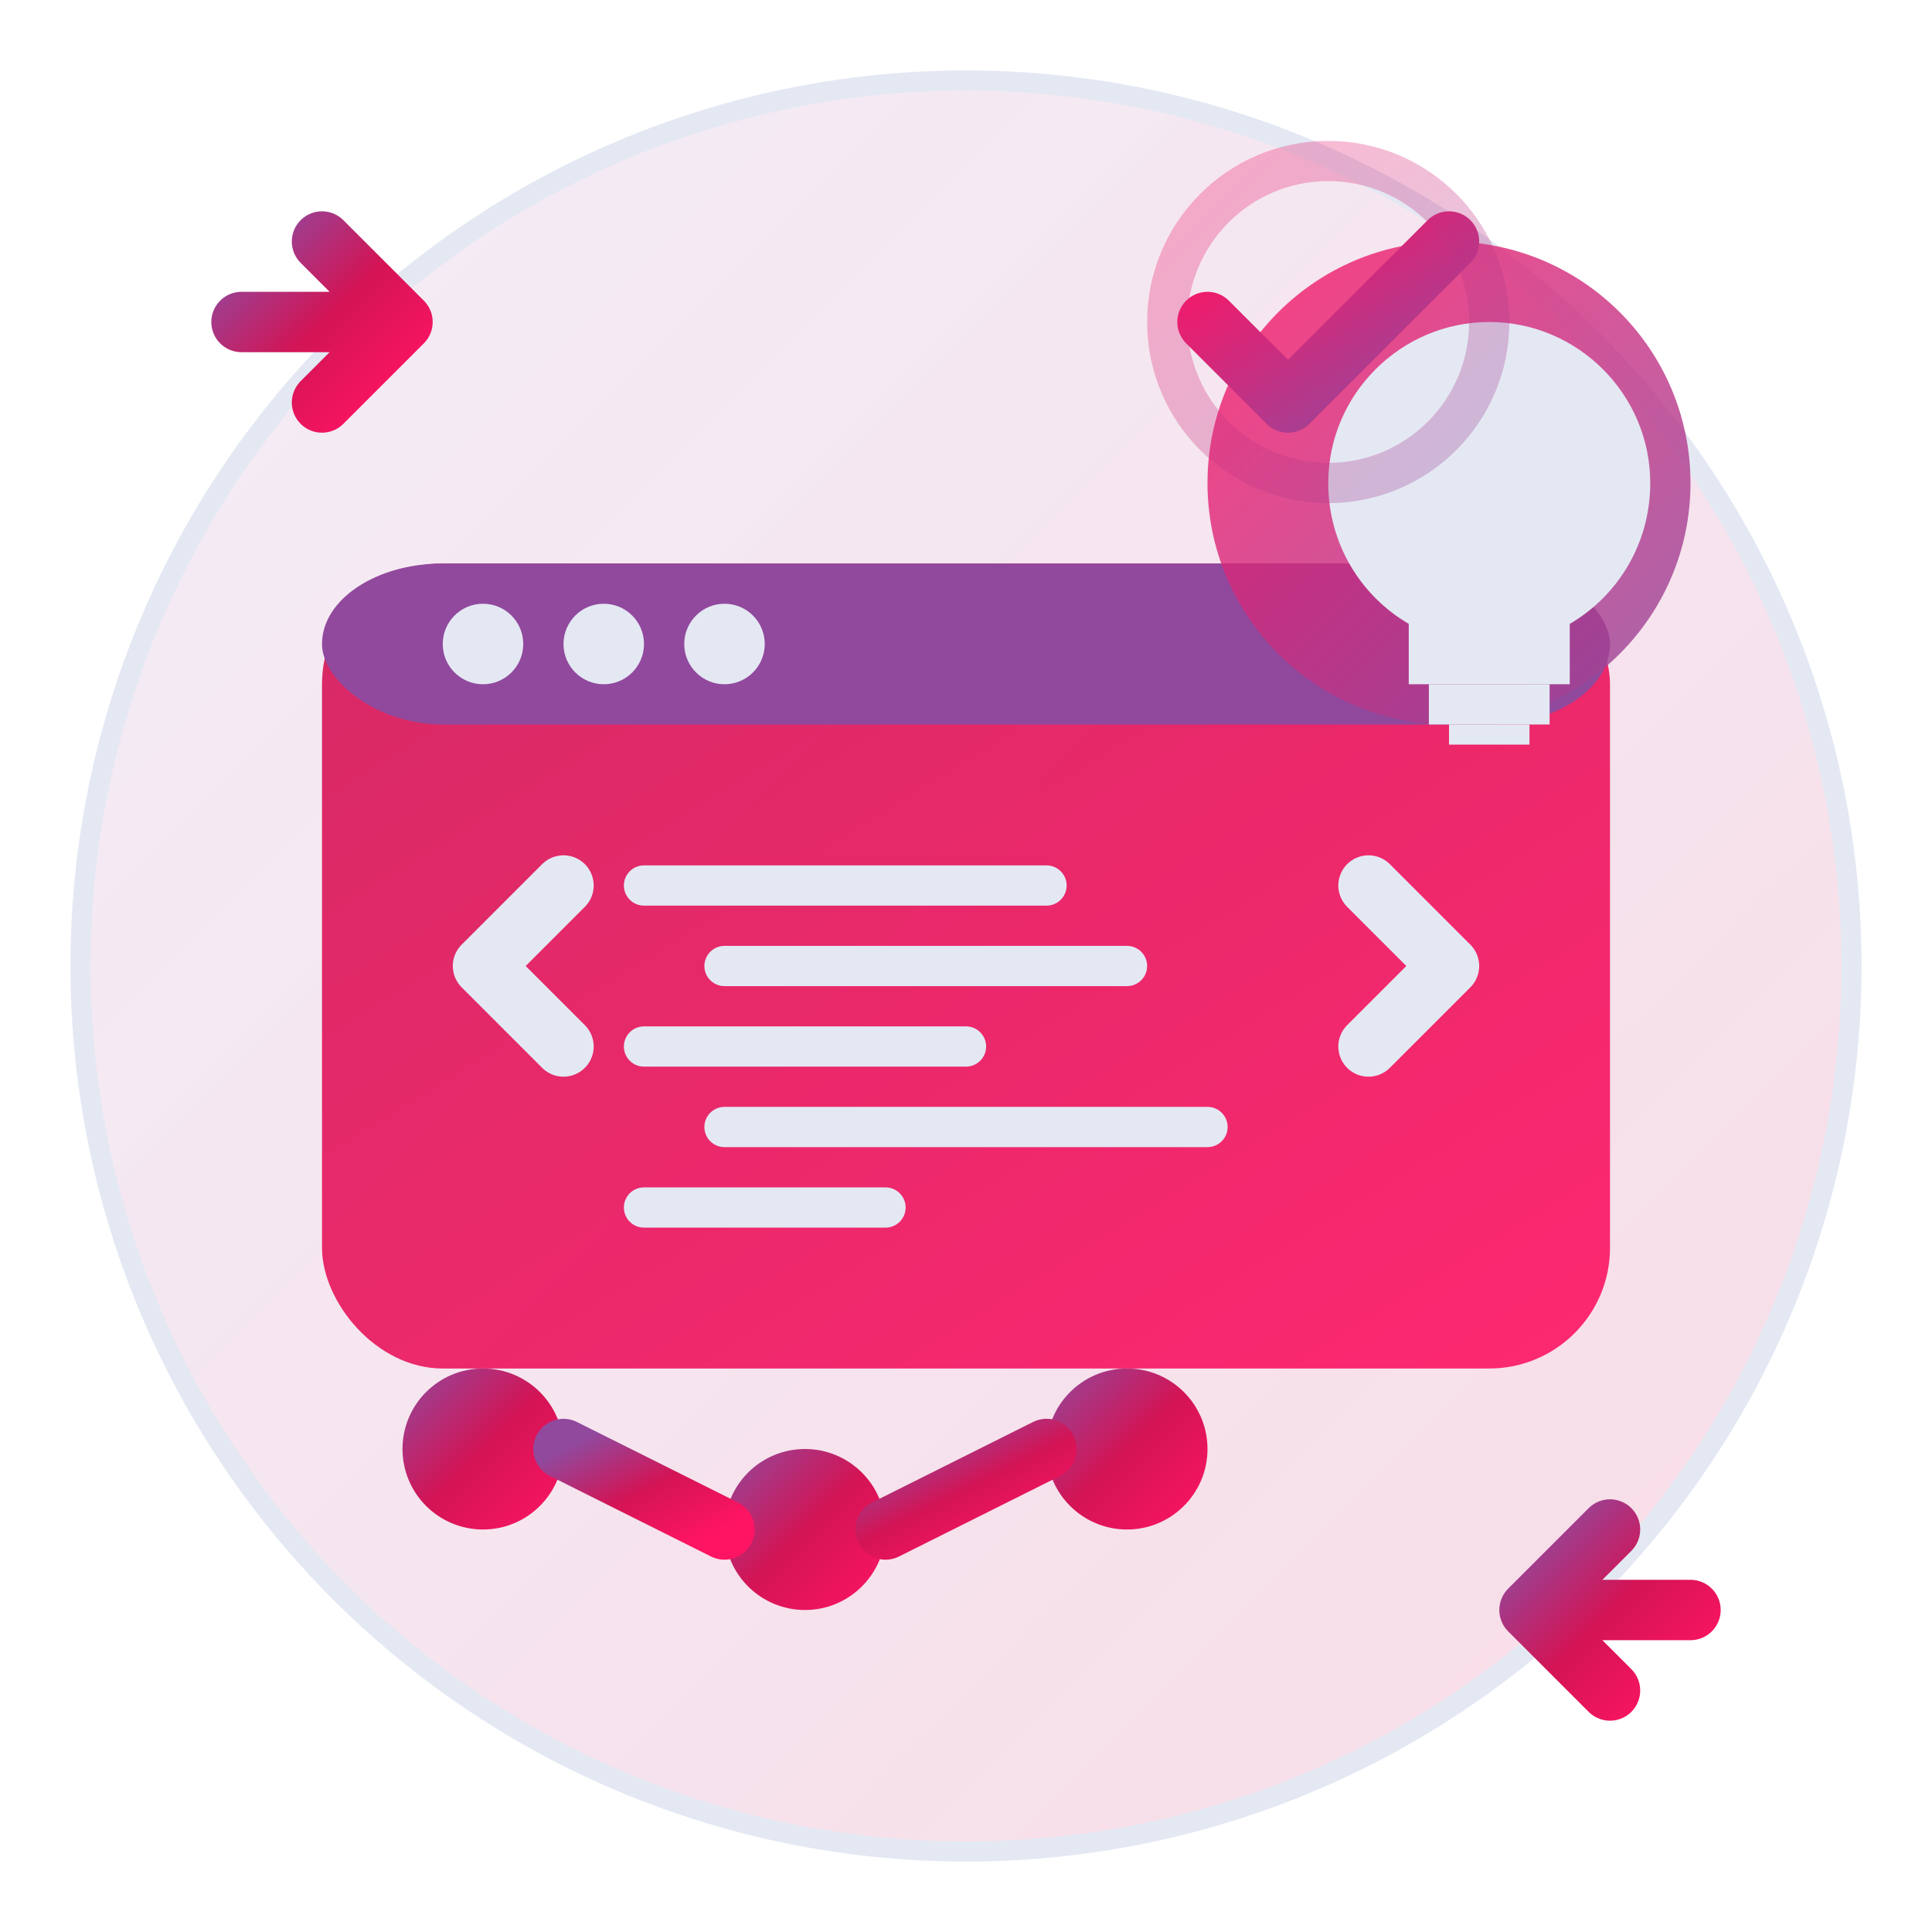 <svg width="48" height="48" viewBox="0 0 48 48" fill="none" xmlns="http://www.w3.org/2000/svg">
  <!-- Background circle with gradient -->
  <defs>
    <linearGradient id="bgGradient" x1="0%" y1="0%" x2="100%" y2="100%">
      <stop offset="0%" style="stop-color:#91499D;stop-opacity:0.1"/>
      <stop offset="100%" style="stop-color:#D31455;stop-opacity:0.15"/>
    </linearGradient>
    <linearGradient id="codeGradient" x1="0%" y1="0%" x2="100%" y2="100%">
      <stop offset="0%" style="stop-color:#91499D"/>
      <stop offset="50%" style="stop-color:#D31455"/>
      <stop offset="100%" style="stop-color:#FF1464"/>
    </linearGradient>
    <linearGradient id="terminalGradient" x1="0%" y1="0%" x2="100%" y2="100%">
      <stop offset="0%" style="stop-color:#D31455"/>
      <stop offset="100%" style="stop-color:#FF1464"/>
    </linearGradient>
    <linearGradient id="ideaGradient" x1="0%" y1="0%" x2="100%" y2="100%">
      <stop offset="0%" style="stop-color:#FF1464"/>
      <stop offset="100%" style="stop-color:#91499D"/>
    </linearGradient>
  </defs>
  
  <!-- Background -->
  <circle cx="24" cy="24" r="22" fill="url(#bgGradient)" stroke="#E4E8F3" stroke-width="0.5"/>
  
  <!-- Terminal/IDE Window -->
  <rect x="8" y="14" width="32" height="20" rx="3" fill="url(#terminalGradient)" opacity="0.9"/>
  <rect x="8" y="14" width="32" height="4" rx="3" fill="#91499D"/>
  
  <!-- Terminal dots -->
  <circle cx="12" cy="16" r="1" fill="#E4E8F3"/>
  <circle cx="15" cy="16" r="1" fill="#E4E8F3"/>
  <circle cx="18" cy="16" r="1" fill="#E4E8F3"/>
  
  <!-- Code brackets -->
  <path d="M14 22 L12 24 L14 26" stroke="#E4E8F3" stroke-width="1.5" stroke-linecap="round" stroke-linejoin="round" fill="none"/>
  <path d="M34 22 L36 24 L34 26" stroke="#E4E8F3" stroke-width="1.5" stroke-linecap="round" stroke-linejoin="round" fill="none"/>
  
  <!-- Code lines -->
  <line x1="16" y1="22" x2="26" y2="22" stroke="#E4E8F3" stroke-width="1" stroke-linecap="round"/>
  <line x1="18" y1="24" x2="28" y2="24" stroke="#E4E8F3" stroke-width="1" stroke-linecap="round"/>
  <line x1="16" y1="26" x2="24" y2="26" stroke="#E4E8F3" stroke-width="1" stroke-linecap="round"/>
  <line x1="18" y1="28" x2="30" y2="28" stroke="#E4E8F3" stroke-width="1" stroke-linecap="round"/>
  <line x1="16" y1="30" x2="22" y2="30" stroke="#E4E8F3" stroke-width="1" stroke-linecap="round"/>
  
  <!-- Innovation lightbulb -->
  <circle cx="36" cy="12" r="6" fill="url(#ideaGradient)" opacity="0.8"/>
  <path d="M33 12 C33 9.8 34.8 8 37 8 C39.2 8 41 9.8 41 12 C41 13.5 40.2 14.8 39 15.5 L39 17 L35 17 L35 15.5 C33.8 14.8 33 13.5 33 12 Z" fill="#E4E8F3"/>
  <rect x="35.5" y="17" width="3" height="1" fill="#E4E8F3"/>
  <rect x="36" y="18" width="2" height="0.5" fill="#E4E8F3"/>
  
  <!-- Collaboration/network nodes -->
  <circle cx="12" cy="36" r="2" fill="url(#codeGradient)"/>
  <circle cx="20" cy="38" r="2" fill="url(#codeGradient)"/>
  <circle cx="28" cy="36" r="2" fill="url(#codeGradient)"/>
  
  <!-- Connection lines -->
  <line x1="14" y1="36" x2="18" y2="38" stroke="url(#codeGradient)" stroke-width="1.5" stroke-linecap="round"/>
  <line x1="22" y1="38" x2="26" y2="36" stroke="url(#codeGradient)" stroke-width="1.5" stroke-linecap="round"/>
  
  <!-- Productivity arrows -->
  <path d="M6 8 L10 8 L8 6 M10 8 L8 10" stroke="url(#codeGradient)" stroke-width="1.5" stroke-linecap="round" stroke-linejoin="round" fill="none"/>
  <path d="M42 40 L38 40 L40 42 M38 40 L40 38" stroke="url(#codeGradient)" stroke-width="1.5" stroke-linecap="round" stroke-linejoin="round" fill="none"/>
  
  <!-- Quality/check marks -->
  <path d="M30 8 L32 10 L36 6" stroke="url(#ideaGradient)" stroke-width="1.5" stroke-linecap="round" stroke-linejoin="round" fill="none"/>
  <circle cx="33" cy="8" r="4" fill="none" stroke="url(#ideaGradient)" stroke-width="1" opacity="0.3"/>
</svg>
